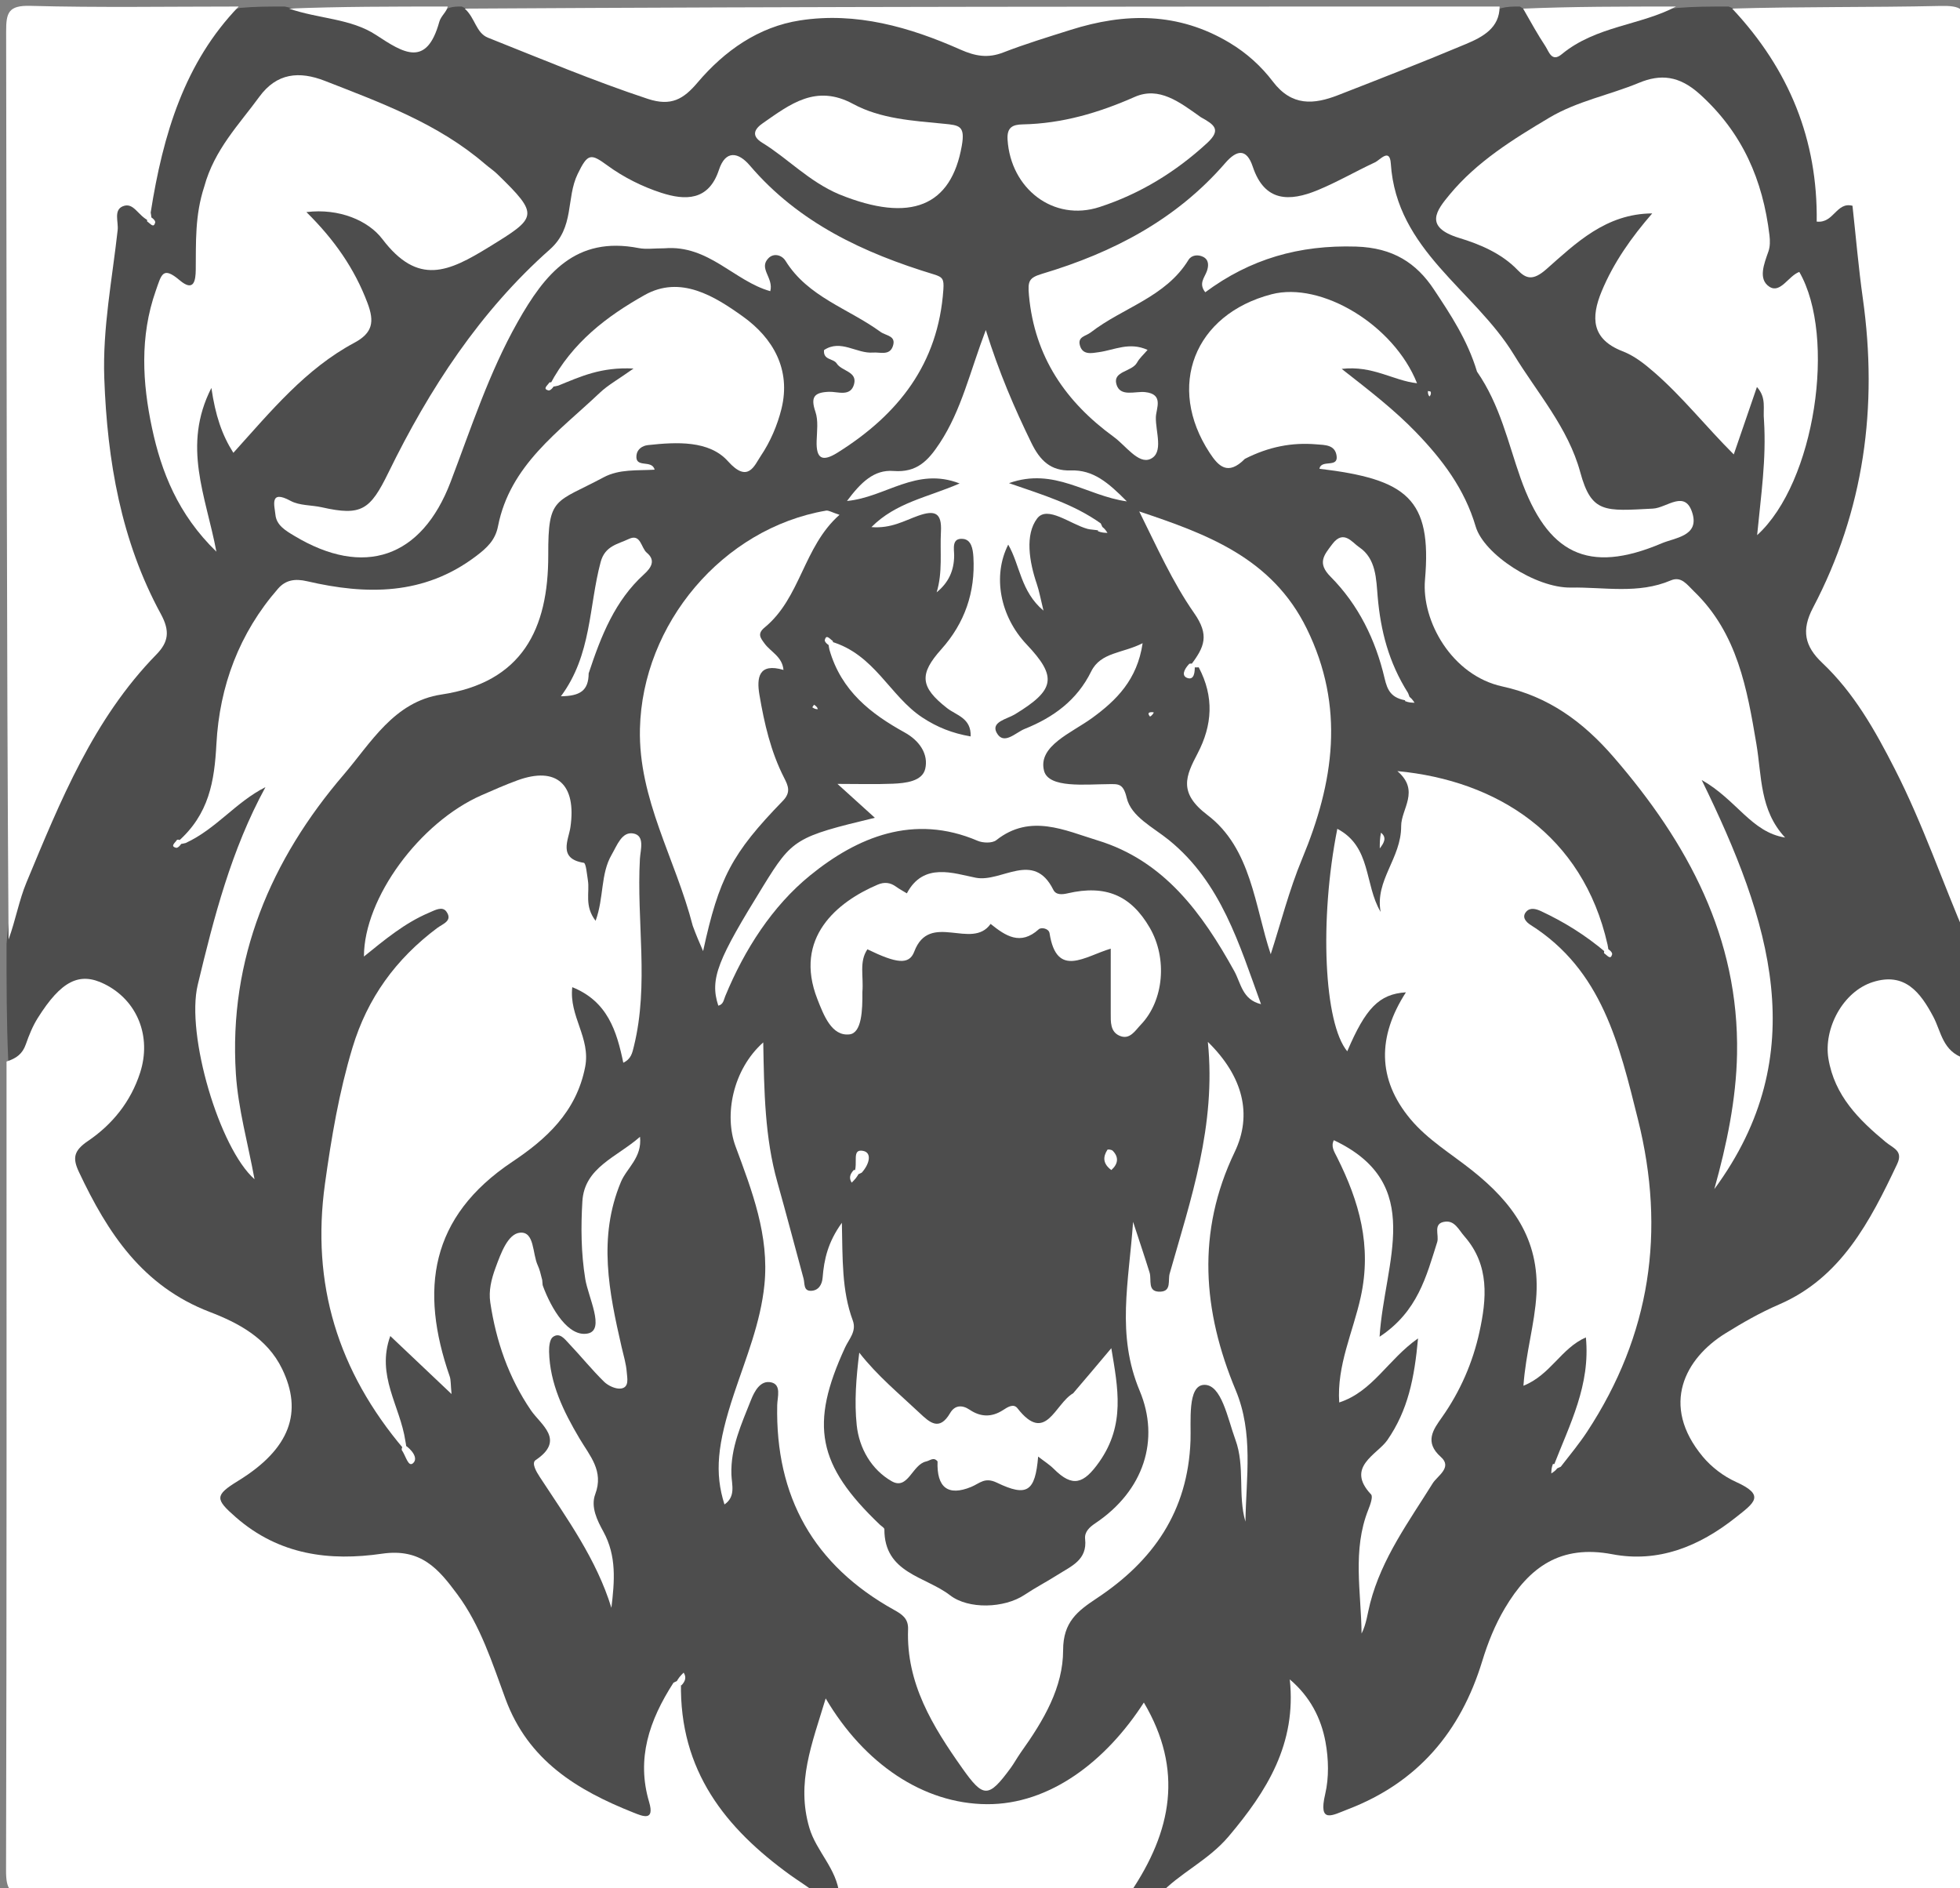 <svg version="1.1" id="Layer_1" xmlns="http://www.w3.org/2000/svg" xmlns:xlink="http://www.w3.org/1999/xlink" x="0px" y="0px"
	 width="100%" viewBox="0 0 300 289" enable-background="new 0 0 300 289" xml:space="preserve">
<rect x="0" y="0" width="300" height="289" fill="#808080" stroke="none"/>
<path fill="black" opacity="0.4" stroke="none" 
	d="
M128.242,289.758 
	C127.25,290 126.5,290 125.375,290 
	C114.015,287.349 107.616,279.816 103.52,269.827 
	C102.593,267.567 102.174,265.256 102.633,262.826 
	C101.764,266.97 101.357,271.096 101.95,275.358 
	C102.54,279.601 100.439,281.268 96.269,279.828 
	C86.82,276.567 79.088,271.259 75.109,261.53 
	C73.601,257.843 72.052,254.161 70.507,250.487 
	C67.4,243.094 62.218,239.574 54.114,240.483 
	C46.567,241.329 40.066,238.86 34.314,234.024 
	C29.696,230.142 29.705,228.162 34.619,224.574 
	C36.102,223.492 37.531,222.351 38.733,220.959 
	C42.502,216.593 42.26,211.618 37.999,207.693 
	C35.654,205.534 32.857,204.007 29.956,202.743 
	C19.653,198.253 13.772,189.865 9.565,179.932 
	C8.352,177.069 8.847,174.811 11.358,172.928 
	C14.05,170.91 16.308,168.485 17.773,165.408 
	C18.96,162.914 19.45,160.347 18.311,157.699 
	C16.474,153.43 12.293,152.71 9.156,156.106 
	C7.665,157.721 6.977,159.833 5.78,161.621 
	C4.723,163.199 3.461,164.742 1.259,162.258 
	C1,156.312 1,150.624 1,144.468 
	C1.993,131.506 6.634,120.315 13.155,109.778 
	C15.001,106.796 17.137,104.044 19.399,101.386 
	C21.821,98.539 22.227,95.49 20.658,92.122 
	C11.682,72.859 12.527,52.76 15.552,32.465 
	C15.888,30.207 17.061,28.94 19.775,28.124 
	C22.801,24.078 22.704,19.506 24.539,15.595 
	C27.251,9.811 29.129,3.352 36.713,1.213 
	C39.042,1 41.083,1 43.562,1 
	C49.432,2.335 55.091,2.146 60.532,3.547 
	C63.415,4.29 65.884,2.421 68.727,1.211 
	C69.444,1 69.889,1 70.667,1 
	C79.066,5.009 87.485,8.157 95.954,11.173 
	C98.912,12.226 102.106,12.526 104.479,10.253 
	C116.755,-1.508 131.216,1.434 145.538,4.105 
	C149.237,4.795 152.604,5.042 156.295,4.116 
	C165.3,1.855 174.468,1.195 183.712,2.556 
	C187.559,3.122 190.963,4.686 193.604,7.559 
	C197.783,12.105 202.385,12.626 208.037,10.26 
	C215.143,7.286 222.481,4.863 229.723,1.262 
	C230.75,1 231.5,1 232.625,1 
	C236.734,3.542 240.517,4.252 245.076,2.82 
	C248.653,1.697 252.64,1.894 256.719,1.215 
	C259.371,1 261.741,1 264.556,1 
	C274.852,4.603 276.585,13.822 279.457,22.159 
	C280.483,25.136 280.674,28.34 284.548,29.313 
	C286.224,29.735 286.178,31.553 286.417,33.018 
	C288.819,47.717 289.567,62.397 286.508,77.128 
	C285.378,82.571 283.007,87.514 280.975,92.592 
	C279.639,95.933 280.119,98.568 282.39,101.315 
	C292.515,113.564 299.242,127.323 300.781,143.698 
	C301,149.688 301,155.376 301,161.532 
	C299.36,164.172 297.794,163.986 296.285,161.854 
	C295.321,160.491 294.622,158.969 293.716,157.572 
	C292.187,155.214 290.338,153.163 287.208,154.255 
	C283.932,155.398 282.732,158.151 282.981,161.417 
	C283.292,165.488 285.741,168.479 288.556,171.163 
	C294.155,176.504 294.138,176.465 290.758,183.317 
	C286.352,192.25 280.35,199.555 270.776,203.311 
	C270.158,203.554 269.597,203.93 269.019,204.261 
	C258.006,210.572 257.67,217.855 268.06,225.092 
	C272.072,227.886 272.31,230.199 268.498,233.272 
	C263.111,237.616 257.367,240.794 249.934,240.602 
	C236.971,240.266 233.761,242.525 229.451,254.955 
	C225.518,266.296 218.78,274.608 207.453,279.262 
	C202.679,281.223 198.498,279.831 200.037,274.131 
	C201.003,270.551 200.296,266.816 198.95,262.882 
	C200.221,272.996 189.231,286.48 177.292,289.784 
	C175.933,290 174.867,290 173.4,290 
	C170.604,288.526 171.475,286.822 172.506,284.938 
	C174.929,280.507 176.939,275.942 175.78,270.674 
	C175.213,268.094 174.628,265.536 171.662,269.065 
	C171.009,269.842 170.114,270.318 169.299,270.889 
	C153.366,282.054 143.363,281.325 128.914,267.956 
	C128.447,267.524 128.083,266.901 127.203,266.972 
	C124.912,272.785 125.872,278.314 128.694,283.711 
	C129.707,285.648 131,287.673 128.242,289.758 
z"/>
<path fill="white" opacity="1" stroke="none" 
	d="
M177.469,290 
	C180.443,286.731 184.896,284.803 188.059,281.061 
	C193.901,274.147 198.469,266.895 197.415,257.034 
	C200.506,259.651 202.216,262.96 202.886,266.629 
	C203.356,269.205 203.43,272.052 202.837,274.58 
	C201.75,279.213 203.928,277.826 206.315,276.911 
	C217.001,272.818 223.574,265.038 226.867,254.252 
	C227.731,251.422 228.819,248.697 230.345,246.126 
	C234.08,239.832 238.862,236.372 246.785,237.878 
	C253.793,239.209 260.024,236.727 265.679,232.244 
	C268.548,229.97 270.251,228.861 265.712,226.809 
	C263.808,225.949 261.956,224.54 260.621,222.932 
	C254.045,215.015 257.977,207.869 264.064,204.091 
	C266.684,202.464 269.387,200.911 272.307,199.65 
	C281.788,195.558 286.234,186.931 290.377,178.166 
	C291.342,176.125 289.79,175.756 288.631,174.794 
	C284.524,171.386 280.795,167.705 279.858,162.017 
	C279.103,157.425 282.07,151.766 286.648,150.307 
	C291.522,148.754 293.921,151.834 295.934,155.653 
	C297.117,157.898 297.338,160.891 300.643,161.969 
	C301,203.428 300.956,244.856 301.086,286.283 
	C301.096,289.47 300.283,290.084 297.229,290.075 
	C257.466,289.962 217.701,290 177.469,290 
z"/>
<path fill="white" opacity="1" stroke="none" 
	d="
M1,162.469 
	C2.503,161.983 3.442,161.301 3.954,159.832 
	C4.438,158.442 5.004,157.041 5.784,155.802 
	C9.369,150.1 12.167,148.716 15.976,150.6 
	C21.079,153.124 23.216,158.694 21.449,164.173 
	C20.006,168.647 17.174,172.112 13.472,174.624 
	C11.248,176.133 11.087,177.267 12.094,179.4 
	C16.475,188.685 21.777,196.839 32.115,200.799 
	C36.413,202.446 40.882,204.771 43.177,209.504 
	C46.361,216.065 44.481,221.715 36.428,226.659 
	C32.828,228.869 32.933,229.447 36.085,232.206 
	C42.756,238.047 50.539,238.95 58.468,237.796 
	C64.465,236.923 67.133,240.154 69.981,243.989 
	C73.559,248.808 75.345,254.525 77.373,260.023 
	C80.86,269.478 88.355,274.001 96.978,277.427 
	C98.39,277.988 100.24,278.785 99.352,275.79 
	C97.396,269.191 99.344,263.339 103.081,257.543 
	C103.682,257.21 104.029,257.12 104.231,257.549 
	C103.976,271.047 111.072,279.828 120.954,286.974 
	C122.152,287.84 123.427,288.598 124.833,289.703 
	C84.903,290 44.806,289.954 4.71,290.087 
	C1.506,290.098 0.918,289.259 0.926,286.222 
	C1.036,245.128 1,204.032 1,162.469 
z"/>
<path fill="white" opacity="1" stroke="none" 
	d="
M301,143.531 
	C297.386,135.204 294.357,126.185 290.005,117.668 
	C286.975,111.737 283.77,106.044 278.911,101.451 
	C276.233,98.921 275.681,96.474 277.498,93.017 
	C285.329,78.121 287.462,62.243 285.125,45.658 
	C284.465,40.969 284.067,36.243 283.544,31.494 
	C281.072,30.844 280.687,34.221 278.067,33.915 
	C278.233,21.478 273.908,10.664 265.128,1.313 
	C275.641,1 286.284,1.148 296.92,0.911 
	C300.157,0.838 301.121,1.305 301.108,4.902 
	C300.944,50.955 301,97.009 301,143.531 
z"/>
<path fill="white" opacity="1" stroke="none" 
	d="
M22.864,33.83 
	C21.097,33.05 20.476,30.868 18.786,31.577 
	C17.367,32.172 18.149,33.957 18.01,35.214 
	C17.173,42.756 15.688,50.222 15.962,57.888 
	C16.415,70.528 18.523,82.771 24.624,93.981 
	C26.047,96.595 25.787,98.276 23.943,100.163 
	C14.267,110.062 9.227,122.621 4.045,135.073 
	C2.921,137.775 2.414,140.735 1.311,143.788 
	C1,97.614 1.025,51.228 0.94,4.842 
	C0.935,1.968 1.259,0.803 4.643,0.896 
	C15.109,1.181 25.588,1 36.531,1 
	C28.276,9.549 24.954,20.521 23.064,32.528 
	C23.183,33.269 23.282,33.609 22.864,33.83 
z"/>
<path fill="white" opacity="1" stroke="none" 
	d="
M229.531,1 
	C229.531,4.272 226.976,5.646 224.397,6.73 
	C217.923,9.45 211.378,12.001 204.835,14.552 
	C201.098,16.009 197.726,16.301 194.823,12.478 
	C193.064,10.162 190.847,8.133 188.198,6.546 
	C180.341,1.838 172.22,1.929 163.845,4.581 
	C160.396,5.672 156.926,6.725 153.557,8.031 
	C151.208,8.942 149.287,8.605 146.999,7.589 
	C139.214,4.134 131.04,1.798 122.465,3.121 
	C116.1,4.103 110.905,7.761 106.758,12.648 
	C104.623,15.165 102.739,16.316 99.144,15.129 
	C90.838,12.386 82.804,8.993 74.696,5.77 
	C72.848,5.036 72.74,2.744 71.132,1.319 
	C123.688,1 176.375,1 229.531,1 
z"/>
<path fill="white" opacity="1" stroke="none" 
	d="
M128.469,290 
	C128.105,286.019 124.94,283.363 123.879,279.744 
	C121.852,272.836 124.27,266.935 126.381,259.946 
	C132.26,269.93 141.303,276.065 151.039,276.132 
	C160.699,276.2 169.314,269.527 175.081,260.574 
	C181.18,270.894 179.358,280.258 173.029,289.641 
	C158.312,290 143.625,290 128.469,290 
z"/>
<path fill="white" opacity="1" stroke="none" 
	d="
M68.531,1 
	C68.398,1.772 67.483,2.459 67.242,3.331 
	C65.291,10.407 61.734,8.094 57.573,5.361 
	C53.679,2.804 48.822,2.905 44.224,1.314 
	C52.021,1 60.042,1 68.531,1 
z"/>
<path fill="white" opacity="1" stroke="none" 
	d="
M256.531,1 
	C251.19,3.869 244.262,3.967 239.032,8.306 
	C237.495,9.581 237.073,7.874 236.524,7.045 
	C235.365,5.293 234.344,3.449 233.133,1.321 
	C240.688,1 248.375,1 256.531,1 
z"/>
<path fill="white" opacity="1" stroke="none" 
	d="
M237.764,224.438 
	C240.314,217.877 243.444,212.002 242.737,204.689 
	C238.923,206.363 237.35,210.422 233.179,212.089 
	C233.54,207.02 234.909,202.658 235.167,198.113 
	C235.651,189.592 231.425,183.999 225.362,179.164 
	C222.139,176.594 218.527,174.453 215.867,171.261 
	C210.784,165.159 210.842,158.623 215.193,151.875 
	C211.072,152.14 209.018,154.326 206.212,160.901 
	C202.659,156.638 201.912,140.804 204.692,126.851 
	C209.936,129.606 208.81,135.358 211.322,139.569 
	C210.424,134.714 214.485,131.374 214.463,126.446 
	C214.452,123.798 217.411,121.045 213.883,118.017 
	C229.165,119.46 242.257,127.789 246.047,144.548 
	C246.183,145.269 246.283,145.609 245.865,145.83 
	C242.579,143.046 239.35,141.084 235.89,139.461 
	C235.08,139.081 234.191,138.861 233.596,139.547 
	C232.868,140.388 233.614,141.147 234.275,141.564 
	C245.236,148.488 247.854,159.905 250.715,171.358 
	C254.989,188.463 252.624,204.343 242.947,219.094 
	C241.777,220.877 240.415,222.535 238.894,224.485 
	C238.302,224.794 237.959,224.868 237.764,224.438 
z"/>
<path fill="white" opacity="1" stroke="none" 
	d="
M61.852,221.833 
	C51.681,209.84 47.617,196.484 49.742,181.166 
	C50.721,174.115 51.887,167.191 53.947,160.354 
	C56.25,152.71 60.62,146.755 66.898,142.047 
	C67.788,141.38 69.316,140.948 68.342,139.542 
	C67.712,138.633 66.578,139.304 65.63,139.707 
	C61.941,141.276 58.898,143.815 55.704,146.398 
	C55.71,137.448 64.252,125.852 73.718,121.705 
	C75.531,120.911 77.345,120.107 79.203,119.43 
	C85.218,117.239 88.263,120.068 87.308,126.614 
	C87.029,128.521 85.356,131.424 89.355,132.053 
	C89.698,132.107 89.83,133.785 89.982,134.721 
	C90.284,136.589 89.401,138.639 91.163,140.93 
	C92.461,137.363 91.899,133.775 93.618,130.816 
	C94.458,129.369 95.176,127.267 96.912,127.559 
	C98.758,127.869 98.021,130.099 97.946,131.438 
	C97.411,140.995 99.366,150.631 97.026,160.134 
	C96.775,161.153 96.613,162.069 95.402,162.651 
	C94.402,157.836 93.009,153.256 87.592,151.088 
	C87.082,155.577 90.432,158.822 89.565,163.295 
	C88.214,170.261 83.486,174.424 78.421,177.807 
	C65.758,186.266 64.241,197.429 68.83,210.652 
	C69.027,211.222 68.969,211.88 69.114,213.359 
	C65.719,210.144 62.886,207.461 59.738,204.479 
	C57.546,210.547 61.237,215.135 62.046,220.541 
	C62.181,221.276 62.278,221.624 61.852,221.833 
z"/>
<path fill="white" opacity="1" stroke="none" 
	d="
M190.545,70.227 
	C187.929,72.878 186.483,71.333 185.168,69.333 
	C178.477,59.158 182.775,48.127 194.624,45.039 
	C202.235,43.055 213.341,49.712 216.892,58.655 
	C213.239,58.256 210.13,55.905 205.361,56.458 
	C209.747,59.886 213.456,62.765 216.72,66.143 
	C220.79,70.354 224.182,74.856 225.868,80.58 
	C227.123,84.841 235.072,90.023 240.443,89.928 
	C245.537,89.838 250.735,90.962 255.723,88.837 
	C257.355,88.141 258.197,89.459 259.327,90.551 
	C265.942,96.942 267.418,105.479 268.831,113.835 
	C269.675,118.828 269.32,123.984 273.231,128.188 
	C268.043,127.361 265.85,122.432 260.462,119.376 
	C270.971,140.864 277.61,161.31 262.396,181.997 
	C264.286,175.23 265.749,168.268 265.874,161.288 
	C266.191,143.52 258.346,129.004 246.984,115.872 
	C242.265,110.418 236.971,106.591 229.941,105.059 
	C222.224,103.376 217.559,95.056 218.111,88.736 
	C219.195,76.321 215.343,73.344 201.948,71.743 
	C202.241,70.25 204.853,71.679 204.583,69.771 
	C204.341,68.058 202.82,68.117 201.469,68.005 
	C197.74,67.696 194.216,68.364 190.545,70.227 
z"/>
<path fill="white" opacity="1" stroke="none" 
	d="
M84.17,58.865 
	C87.605,52.358 92.964,48.368 98.651,45.165 
	C104.15,42.068 109.371,45.329 113.73,48.456 
	C118.306,51.739 121.097,56.536 119.615,62.557 
	C118.993,65.081 117.904,67.62 116.455,69.766 
	C115.465,71.232 114.512,74.046 111.423,70.594 
	C108.541,67.373 103.547,67.647 99.172,68.124 
	C98.289,68.221 97.542,68.765 97.426,69.636 
	C97.141,71.774 99.787,70.245 100.197,71.886 
	C97.53,72.044 94.796,71.767 92.39,73.054 
	C84.968,77.024 83.888,75.927 83.916,84.901 
	C83.951,96.286 79.934,104.442 67.553,106.3 
	C60.307,107.388 56.747,113.736 52.639,118.524 
	C41.454,131.56 34.985,146.752 36.102,164.327 
	C36.441,169.671 37.944,174.941 38.958,180.482 
	C33.587,175.758 28.433,158.369 30.266,150.73 
	C32.747,140.39 35.39,130.076 40.631,120.473 
	C36.093,122.755 33.132,126.842 28.416,129.025 
	C27.731,129.183 27.391,129.283 27.17,128.864 
	C32.025,124.631 32.821,119.539 33.125,113.856 
	C33.6,105.005 36.622,96.889 42.562,90.091 
	C43.712,88.774 45.132,88.524 47.005,88.959 
	C56.082,91.067 64.89,91.151 72.852,85.126 
	C74.529,83.857 75.806,82.687 76.225,80.545 
	C78.058,71.191 85.527,66.07 91.824,60.099 
	C93.048,58.938 94.58,58.102 96.969,56.406 
	C91.985,56.153 88.909,57.615 85.438,59.023 
	C84.731,59.183 84.391,59.283 84.17,58.865 
z"/>
<path fill="white" opacity="1" stroke="none" 
	d="
M156.259,268.196 
	C155.588,269.169 155.198,269.903 154.713,270.566 
	C151.284,275.249 150.518,275.2 147.286,270.627 
	C142.752,264.211 138.689,257.635 138.991,249.367 
	C139.052,247.705 138.045,247.062 136.848,246.396 
	C124.55,239.565 118.666,229.085 118.961,215.045 
	C118.986,213.837 119.642,211.924 118.028,211.569 
	C116.422,211.216 115.506,212.856 114.946,214.273 
	C113.495,217.948 111.811,221.544 111.95,225.676 
	C112.002,227.211 112.653,229.053 110.887,230.26 
	C109.365,225.443 109.759,221.09 112.363,213.278 
	C114.187,207.809 116.415,202.457 117.003,196.634 
	C117.764,189.101 115.102,182.258 112.584,175.456 
	C110.817,170.683 112.137,163.719 116.823,159.541 
	C116.959,167.085 117.069,174.122 118.983,180.922 
	C120.365,185.835 121.66,190.772 122.997,195.698 
	C123.198,196.436 122.954,197.589 124.132,197.56 
	C125.269,197.531 125.825,196.632 125.911,195.548 
	C126.131,192.761 126.715,190.117 128.858,187.148 
	C128.98,192.709 128.833,197.526 130.526,202.095 
	C131.144,203.764 129.954,204.921 129.355,206.218 
	C123.895,218.049 125.097,224.231 134.684,233.363 
	C134.925,233.593 135.366,233.831 135.365,234.065 
	C135.342,240.8 141.644,241.24 145.42,244.161 
	C148.223,246.328 153.713,246.171 156.838,244.08 
	C158.482,242.98 160.251,242.067 161.921,241.003 
	C163.96,239.704 166.452,238.754 166.089,235.549 
	C165.966,234.46 166.769,233.726 167.626,233.153 
	C175.125,228.139 177.563,220.319 174.447,212.879 
	C170.837,204.261 172.781,196.294 173.432,187.005 
	C174.466,190.17 175.242,192.46 175.958,194.769 
	C176.309,195.899 175.533,197.816 177.666,197.687 
	C179.334,197.586 178.74,195.951 179.032,194.921 
	C182.255,183.549 186.169,172.311 184.875,159.459 
	C190.255,164.72 191.736,170.579 188.982,176.317 
	C183.106,188.559 184.091,200.685 189.132,212.756 
	C191.889,219.357 190.73,226.128 190.628,232.892 
	C189.435,228.804 190.597,224.444 189.092,220.346 
	C187.901,217.104 186.971,211.869 184.307,211.953 
	C181.706,212.035 182.327,217.59 182.221,220.494 
	C181.828,231.341 176.493,238.903 167.885,244.611 
	C164.93,246.571 162.724,248.243 162.723,252.558 
	C162.721,258.238 159.777,263.278 156.259,268.196 
z"/>
<path fill="white" opacity="1" stroke="none" 
	d="
M31.262,28.568 
	C32.808,22.887 36.591,19.066 39.688,14.818 
	C42.355,11.16 45.795,10.841 49.746,12.385 
	C58.351,15.747 67.047,18.92 74.203,25.073 
	C74.831,25.612 75.531,26.074 76.123,26.648 
	C82.64,32.977 82.228,33.268 74.847,37.807 
	C68.668,41.606 64.005,43.802 58.525,36.59 
	C56.382,33.769 51.928,31.844 46.899,32.46 
	C51.173,36.674 54.275,41.124 56.253,46.384 
	C57.327,49.241 57.064,50.949 54.221,52.47 
	C46.776,56.452 41.496,62.902 35.719,69.305 
	C33.966,66.548 32.973,63.59 32.354,59.372 
	C27.826,68.27 31.509,75.872 33.121,84.433 
	C27.224,78.714 24.689,72.173 23.27,65.525 
	C21.805,58.659 21.365,51.525 23.841,44.505 
	C24.722,42.007 24.893,40.688 27.499,42.893 
	C29.69,44.747 29.944,42.927 29.962,41.28 
	C30.007,37.136 29.812,32.976 31.262,28.568 
z"/>
<path fill="white" opacity="1" stroke="none" 
	d="
M270,64.356 
	C269.808,62.498 270.432,60.945 268.919,59.227 
	C267.718,62.724 266.616,65.93 265.372,69.552 
	C261.053,65.234 257.521,60.737 253.199,56.983 
	C251.661,55.646 250.149,54.457 248.351,53.759 
	C243.579,51.909 243.497,48.578 245.154,44.584 
	C246.979,40.185 249.703,36.337 252.89,32.663 
	C245.805,32.706 241.224,37.198 236.683,41.204 
	C234.65,42.998 233.58,42.675 232.306,41.344 
	C229.813,38.74 226.416,37.355 223.367,36.427 
	C217.848,34.745 219.91,32.162 221.898,29.764 
	C226.059,24.746 231.555,21.339 237.115,18.027 
	C241.418,15.464 246.313,14.562 250.855,12.679 
	C254.164,11.308 257.01,11.556 260.179,14.418 
	C266.731,20.339 269.827,27.576 270.839,36.022 
	C270.935,36.826 270.942,37.725 270.681,38.472 
	C270.021,40.357 269.056,42.718 270.813,43.877 
	C272.508,44.995 273.741,42.215 275.403,41.619 
	C281.127,51.538 277.828,73.851 268.95,81.903 
	C269.532,75.812 270.372,70.322 270,64.356 
z"/>
<path fill="white" opacity="1" stroke="none" 
	d="
M127.135,98.17 
	C133.876,100.106 136.177,106.534 141.19,109.823 
	C143.448,111.305 145.745,112.223 148.57,112.712 
	C148.674,109.891 146.402,109.502 144.973,108.388 
	C140.8,105.134 140.678,103.169 144.079,99.369 
	C147.654,95.374 149.305,90.644 148.989,85.247 
	C148.916,83.998 148.664,82.605 147.407,82.479 
	C145.604,82.297 146.052,84.035 146.044,85.043 
	C146.026,87.331 145.201,89.161 143.365,90.656 
	C144.309,87.573 143.856,84.455 144.021,81.369 
	C144.177,78.464 143.096,78.029 140.527,78.939 
	C138.436,79.68 136.4,80.919 133.379,80.674 
	C137.168,76.885 141.906,76.154 146.882,73.994 
	C140.221,71.404 135.588,76.111 129.64,76.675 
	C131.772,73.832 133.768,71.85 136.766,72.083 
	C140.343,72.36 142.07,70.507 143.851,67.798 
	C147.17,62.751 148.447,56.929 150.888,50.51 
	C152.912,57.001 155.261,62.449 157.87,67.796 
	C159.172,70.464 160.819,72.104 163.887,72 
	C167.32,71.882 169.62,73.849 172.48,76.738 
	C166.245,75.87 161.404,71.474 154.437,73.946 
	C159.827,75.808 164.338,77.171 168.477,80.101 
	C168.794,80.698 168.869,81.041 168.438,81.235 
	C167.435,81.042 166.917,81.073 166.443,80.942 
	C163.807,80.211 160.294,77.32 158.752,79.345 
	C156.86,81.831 157.535,85.979 158.697,89.386 
	C159.06,90.45 159.252,91.573 159.717,93.458 
	C156.204,90.503 156.137,86.494 154.32,83.355 
	C151.884,88.159 153.075,94.34 157.13,98.624 
	C161.861,103.622 161.499,105.591 155.316,109.344 
	C154.157,110.047 151.637,110.478 152.551,112.151 
	C153.63,114.127 155.45,112.116 156.833,111.562 
	C161.214,109.808 164.841,107.193 167.019,102.764 
	C168.48,99.796 171.832,100.011 174.891,98.443 
	C174.077,104.034 170.862,107.202 167.133,109.91 
	C164.009,112.178 158.839,114.175 159.799,117.956 
	C160.491,120.682 166.138,120.029 169.743,120.012 
	C171.152,120.006 171.924,119.865 172.453,122.108 
	C173.136,125.004 176.49,126.6 178.938,128.59 
	C186.92,135.079 189.69,144.56 193.012,153.688 
	C190.141,152.998 189.947,150.486 188.915,148.622 
	C184.007,139.755 178.174,131.72 167.979,128.618 
	C163.01,127.106 157.7,124.472 152.496,128.586 
	C151.882,129.073 150.453,129.034 149.638,128.685 
	C139.842,124.492 131.192,128.131 123.989,133.99 
	C118.215,138.687 113.956,145.32 111.014,152.447 
	C110.762,153.059 110.724,153.728 109.945,153.92 
	C108.582,149.773 109.904,146.822 116.822,135.605 
	C121.277,128.381 121.817,128.073 133.908,125.163 
	C132.075,123.503 130.426,122.01 128.181,119.976 
	C131.297,119.976 133.976,120.059 136.646,119.949 
	C138.605,119.868 141.175,119.588 141.619,117.659 
	C142.126,115.462 140.794,113.39 138.47,112.105 
	C133.342,109.268 128.782,105.795 126.953,99.434 
	C126.817,98.731 126.717,98.391 127.135,98.17 
z"/>
<path fill="white" opacity="1" stroke="none" 
	d="
M101.717,38.001 
	C100.09,38 98.888,38.189 97.766,37.97 
	C88.094,36.083 83.395,41.912 79.229,49.291 
	C74.829,57.082 72.115,65.508 68.964,73.778 
	C64.544,85.377 55.711,88.441 45.016,81.993 
	C43.706,81.204 42.318,80.395 42.159,78.785 
	C42.022,77.397 41.199,74.877 44.478,76.658 
	C45.849,77.402 47.673,77.284 49.272,77.644 
	C55.331,79.009 56.656,78.056 59.453,72.331 
	C65.703,59.539 73.451,47.663 84.157,38.181 
	C87.981,34.793 86.61,30.36 88.42,26.626 
	C89.963,23.443 90.421,23.459 92.972,25.325 
	C95.435,27.127 98.308,28.569 101.215,29.509 
	C104.853,30.685 108.467,30.786 110.043,25.994 
	C111.064,22.887 113.044,23.306 114.764,25.323 
	C122.262,34.117 132.207,38.73 142.945,41.996 
	C144.304,42.409 144.501,42.724 144.393,44.313 
	C143.618,55.705 137.481,63.46 128.199,69.275 
	C125.87,70.734 124.908,70.235 124.995,67.487 
	C125.042,65.994 125.27,64.379 124.81,63.025 
	C124.052,60.791 124.582,60.055 126.882,59.965 
	C128.212,59.913 130.194,60.797 130.727,58.787 
	C131.24,56.849 128.822,56.818 128.066,55.627 
	C127.564,54.836 125.967,55.148 126.128,53.577 
	C128.694,51.869 131.117,54.158 133.622,53.959 
	C134.691,53.874 136.148,54.467 136.656,53.002 
	C137.226,51.359 135.628,51.42 134.745,50.777 
	C129.87,47.224 123.66,45.454 120.238,39.93 
	C119.676,39.022 118.443,38.692 117.631,39.505 
	C116.051,41.089 118.444,42.508 117.9,44.564 
	C112.394,43.032 108.468,37.446 101.717,38.001 
z"/>
<path fill="white" opacity="1" stroke="none" 
	d="
M226.073,56.879 
	C224.612,52.019 222.004,48.114 219.474,44.297 
	C216.803,40.269 213.233,37.918 207.573,37.74 
	C198.849,37.467 191.35,39.634 184.48,44.729 
	C183.418,43.397 184.376,42.491 184.728,41.493 
	C185.018,40.67 185.042,39.756 184.161,39.314 
	C183.387,38.926 182.379,39.01 181.904,39.787 
	C178.411,45.496 171.861,47.072 166.959,50.87 
	C166.204,51.455 164.945,51.509 165.28,52.822 
	C165.687,54.417 167.163,54.039 168.185,53.9 
	C170.565,53.575 172.863,52.28 175.648,53.554 
	C175.045,54.264 174.416,54.805 174.044,55.486 
	C173.254,56.929 170.323,56.771 170.873,58.787 
	C171.428,60.819 173.735,59.846 175.284,60.013 
	C178.177,60.325 176.959,62.513 176.918,63.84 
	C176.851,66.061 178.174,69.313 176.062,70.254 
	C174.238,71.066 172.291,68.188 170.487,66.876 
	C163.125,61.524 158.357,54.628 157.495,45.216 
	C157.291,42.996 157.494,42.505 159.561,41.888 
	C170.329,38.671 180.051,33.613 187.544,24.948 
	C189.287,22.933 190.801,22.662 191.749,25.509 
	C193.56,30.943 197.387,30.869 201.66,29.113 
	C204.671,27.876 207.507,26.217 210.466,24.843 
	C211.226,24.49 212.722,22.591 212.879,25.036 
	C213.738,38.326 225.668,44.376 231.7,54.255 
	C235.295,60.142 240.027,65.474 241.871,72.258 
	C243.595,78.604 245.627,78.223 253.009,77.842 
	C255.148,77.731 258.005,74.796 259.079,78.673 
	C260.018,82.061 256.354,82.301 254.348,83.152 
	C242.993,87.97 236.828,84.708 232.734,73.162 
	C230.832,67.797 229.627,62.012 226.073,56.879 
z"/>
<path fill="white" opacity="1" stroke="none" 
	d="
M182.221,101.837 
	C184.404,98.991 185.128,97.198 182.769,93.822 
	C179.476,89.11 177.059,83.682 174.372,78.275 
	C184.777,81.755 194.71,85.4 200.019,96.227 
	C205.896,108.21 204.182,119.721 199.315,131.418 
	C197.31,136.236 196.02,141.353 194.499,146.046 
	C192.048,138.738 191.551,129.849 184.802,124.731 
	C180.298,121.314 181.511,118.748 183.312,115.301 
	C185.561,110.997 185.866,106.658 183.478,102.136 
	C182.778,102.15 182.48,102.223 182.221,101.837 
z"/>
<path fill="white" opacity="1" stroke="none" 
	d="
M106.032,141.692 
	C103.372,131.386 97.7,122.327 97.95,111.539 
	C98.323,95.492 110.592,80.881 126.427,78.153 
	C126.835,78.083 127.313,78.413 128.494,78.793 
	C122.944,83.703 122.578,91.482 117.033,96.04 
	C115.847,97.015 116.419,97.658 117.022,98.487 
	C117.969,99.788 119.741,100.489 119.92,102.532 
	C116.153,101.427 115.782,103.657 116.242,106.359 
	C116.985,110.727 117.974,115.045 120.013,119.037 
	C120.631,120.245 121.1,121.254 119.834,122.558 
	C111.994,130.635 110.052,134.368 107.618,145.569 
	C107.033,144.223 106.561,143.138 106.032,141.692 
z"/>
<path fill="white" opacity="1" stroke="none" 
	d="
M204.983,214.648 
	C204.598,208.965 207.095,203.877 208.272,198.52 
	C210.002,190.649 208.036,183.881 204.659,177.137 
	C204.206,176.233 203.679,175.457 204.16,174.508 
	C218.314,181.202 211.891,193.083 211.16,204.59 
	C217.01,200.733 218.319,195.316 219.976,190.114 
	C220.323,189.024 219.226,187.195 221.222,186.975 
	C222.683,186.814 223.27,188.221 224.161,189.239 
	C228.048,193.686 227.536,198.86 226.446,203.858 
	C225.433,208.509 223.515,212.941 220.7,216.927 
	C219.403,218.763 217.947,220.697 220.546,222.995 
	C222.352,224.592 219.989,225.901 219.297,227.013 
	C215.64,232.887 211.515,238.459 209.721,245.347 
	C209.322,246.88 209.161,248.516 208.403,250.018 
	C208.344,243.653 206.963,237.26 209.437,231.05 
	C209.733,230.307 210.183,229.067 209.857,228.722 
	C205.894,224.523 210.818,222.628 212.354,220.403 
	C215.515,215.825 216.491,210.924 217.047,204.84 
	C212.392,208.124 210.124,212.969 204.983,214.648 
z"/>
<path fill="white" opacity="1" stroke="none" 
	d="
M131.997,151.844 
	C132.026,154.586 131.901,158.081 130.044,158.309 
	C127.308,158.645 126.082,155.396 125.11,152.917 
	C121.431,143.536 128.142,138.028 134.347,135.393 
	C135.355,134.965 136.254,135.058 137.14,135.699 
	C137.667,136.08 138.248,136.387 138.805,136.727 
	C141.351,131.898 146.001,133.684 149.352,134.338 
	C153.287,135.107 158.202,130.109 161.217,136.174 
	C161.631,137.007 162.576,136.919 163.432,136.721 
	C169.219,135.385 173.096,137.02 175.982,141.99 
	C178.708,146.685 178.151,153.146 174.618,156.828 
	C173.751,157.731 172.925,159.21 171.355,158.521 
	C169.92,157.892 170.01,156.38 170.011,155.036 
	C170.013,151.901 170.012,148.766 170.012,145.194 
	C166.061,146.35 161.738,149.811 160.648,142.839 
	C160.528,142.072 159.358,141.898 159,142.222 
	C156.176,144.781 153.903,143.233 151.623,141.404 
	C148.747,145.49 142.286,139.427 139.939,145.64 
	C139.152,147.723 137.228,147.458 132.766,145.291 
	C131.47,147.209 132.205,149.395 131.997,151.844 
z"/>
<path fill="white" opacity="1" stroke="none" 
	d="
M82.993,195.912 
	C83.045,196.463 83.036,196.639 83.091,196.791 
	C84.392,200.329 87.025,204.732 90.003,204.085 
	C92.628,203.516 90.032,198.537 89.58,195.737 
	C88.932,191.729 88.906,187.789 89.139,183.871 
	C89.449,178.663 94.374,177.141 97.962,173.988 
	C98.303,177.185 95.934,178.75 95.036,180.904 
	C91.495,189.393 93.215,197.762 95.146,206.173 
	C95.439,207.449 95.837,208.722 95.932,210.015 
	C95.996,210.9 96.348,212.31 95.081,212.511 
	C94.265,212.64 93.092,212.096 92.455,211.471 
	C90.571,209.622 88.907,207.551 87.085,205.635 
	C86.445,204.962 85.673,203.863 84.628,204.625 
	C84.138,204.982 84.025,206.104 84.043,206.873 
	C84.159,211.791 86.274,216.06 88.699,220.16 
	C90.273,222.82 92.453,225.115 91.112,228.68 
	C90.372,230.645 91.441,232.757 92.335,234.381 
	C94.412,238.156 94.064,242.025 93.582,246.08 
	C91.295,238.636 86.801,232.444 82.632,226.072 
	C82.091,225.246 81.307,223.923 81.99,223.465 
	C86.585,220.386 82.771,218.061 81.262,215.845 
	C77.838,210.814 75.935,205.282 75.044,199.353 
	C74.772,197.543 75.202,195.788 75.852,194.022 
	C76.669,191.805 77.738,188.816 79.612,188.662 
	C81.835,188.478 81.474,191.866 82.309,193.665 
	C82.584,194.259 82.747,194.905 82.993,195.912 
z"/>
<path fill="white" opacity="1" stroke="none" 
	d="
M164.256,213.244 
	C166.266,210.901 168.023,208.811 170.098,206.341 
	C171.117,212.446 172.258,218.049 168.265,223.731 
	C165.866,227.145 164.169,227.684 161.303,224.822 
	C160.635,224.154 159.813,223.64 158.9,222.93 
	C158.449,228.283 157.219,229.156 152.584,226.924 
	C150.72,226.026 149.981,227.021 148.663,227.567 
	C145.089,229.046 143.357,227.652 143.503,223.67 
	C142.908,222.937 142.364,223.546 141.754,223.679 
	C139.611,224.144 138.987,228.143 136.473,226.698 
	C133.402,224.933 131.505,221.689 131.129,218.114 
	C130.753,214.535 131.046,210.886 131.521,207.024 
	C134.281,210.564 137.61,213.296 140.735,216.24 
	C142.314,217.727 143.78,219.086 145.429,216.268 
	C146.123,215.081 147.232,214.962 148.42,215.763 
	C150.076,216.882 151.759,216.942 153.486,215.84 
	C154.161,215.409 155.106,214.732 155.734,215.537 
	C160.08,221.108 161.428,214.869 164.256,213.244 
z"/>
<path fill="white" opacity="1" stroke="none" 
	d="
M183.787,17.928 
	C185.862,19.081 187.003,19.834 184.738,21.916 
	C179.905,26.358 174.434,29.691 168.292,31.688 
	C161.255,33.977 154.693,28.89 154.219,21.373 
	C154.1,19.486 154.993,19.069 156.527,19.038 
	C162.556,18.916 168.154,17.275 173.671,14.837 
	C177.413,13.183 180.548,15.624 183.787,17.928 
z"/>
<path fill="white" opacity="1" stroke="none" 
	d="
M128.44,29.74 
	C123.776,27.755 120.596,24.255 116.678,21.853 
	C114.849,20.732 115.566,19.682 116.766,18.848 
	C120.93,15.953 124.892,12.828 130.578,15.909 
	C134.796,18.195 139.729,18.479 144.462,18.941 
	C146.833,19.172 147.754,19.233 147.214,22.309 
	C145.6,31.51 139.469,34.214 128.44,29.74 
z"/>
<path fill="white" opacity="1" stroke="none" 
	d="
M90.102,103.056 
	C90.084,105.733 88.77,106.524 85.854,106.566 
	C90.585,100.202 90.112,92.806 91.939,86.008 
	C92.607,83.523 94.591,83.284 96.24,82.493 
	C98.088,81.608 98.105,83.852 99.001,84.597 
	C100.436,85.788 99.633,86.935 98.567,87.903 
	C94.153,91.913 92.031,97.223 90.102,103.056 
z"/>
<path fill="white" opacity="1" stroke="none" 
	d="
M215.438,107.236 
	C212.92,106.9 212.358,105.65 211.922,103.79 
	C210.545,97.916 207.921,92.557 203.652,88.257 
	C201.568,86.159 202.66,84.951 203.929,83.27 
	C205.652,80.988 206.97,83.037 208.033,83.746 
	C210.656,85.498 210.638,88.677 210.869,91.327 
	C211.32,96.518 212.538,101.348 215.516,106.06 
	C215.794,106.698 215.868,107.041 215.438,107.236 
z"/>
<path fill="white" opacity="1" stroke="none" 
	d="
M170.102,179.078 
	C168.77,178.088 168.816,177.043 169.502,175.975 
	C169.563,175.88 170.143,175.95 170.308,176.117 
	C171.263,177.083 171.169,178.122 170.102,179.078 
z"/>
<path fill="white" opacity="1" stroke="none" 
	d="
M130.768,179.451 
	C131.36,177.965 130.327,175.822 132.079,176.138 
	C133.509,176.395 133.096,178.15 131.9,179.476 
	C131.318,179.79 130.971,179.879 130.768,179.451 
z"/>
<path fill="white" opacity="1" stroke="none" 
	d="
M211.372,127.444 
	C212.309,128.176 211.845,129.009 211.19,129.847 
	C211.19,129.096 211.19,128.345 211.372,127.444 
z"/>
<path fill="white" opacity="1" stroke="none" 
	d="
M61.895,221.121 
	C62.966,221.79 64.083,223.161 63.23,223.936 
	C62.489,224.61 62.136,222.864 61.491,221.922 
	C61.455,221.568 61.581,221.44 61.895,221.121 
z"/>
<path fill="white" opacity="1" stroke="none" 
	d="
M182.872,101.903 
	C182.899,102.867 182.787,104.093 181.788,103.783 
	C180.796,103.474 181.193,102.474 182.04,101.59 
	C182.396,101.495 182.532,101.612 182.872,101.903 
z"/>
<path fill="white" opacity="1" stroke="none" 
	d="
M103.522,257.491 
	C103.769,256.865 104.204,256.43 104.639,255.995 
	C105.034,256.619 104.99,257.22 104.314,257.933 
	C103.961,257.939 103.836,257.811 103.522,257.491 
z"/>
<path fill="white" opacity="1" stroke="none" 
	d="
M131.477,179.509 
	C131.23,180.135 130.795,180.57 130.361,181.005 
	C129.966,180.38 130.01,179.78 130.686,179.067 
	C131.038,179.061 131.164,179.189 131.477,179.509 
z"/>
<path fill="white" opacity="1" stroke="none" 
	d="
M168.522,80.537 
	C168.984,80.755 169.249,81.156 169.513,81.557 
	C169.069,81.545 168.625,81.534 168.057,81.304 
	C168.063,80.964 168.194,80.842 168.522,80.537 
z"/>
<path fill="white" opacity="1" stroke="none" 
	d="
M84.875,58.899 
	C84.684,59.323 84.222,59.835 83.926,59.752 
	C83.041,59.505 83.744,59.057 84.112,58.518 
	C84.419,58.469 84.549,58.592 84.875,58.899 
z"/>
<path fill="white" opacity="1" stroke="none" 
	d="
M127.101,98.875 
	C126.677,98.684 126.165,98.222 126.248,97.926 
	C126.495,97.041 126.943,97.744 127.482,98.112 
	C127.531,98.419 127.408,98.549 127.101,98.875 
z"/>
<path fill="white" opacity="1" stroke="none" 
	d="
M238.462,224.522 
	C238.245,224.984 237.844,225.249 237.443,225.513 
	C237.455,225.069 237.466,224.625 237.696,224.056 
	C238.035,224.063 238.157,224.194 238.462,224.522 
z"/>
<path fill="white" opacity="1" stroke="none" 
	d="
M215.522,106.538 
	C215.984,106.755 216.249,107.156 216.513,107.557 
	C216.069,107.545 215.625,107.534 215.056,107.304 
	C215.063,106.965 215.194,106.843 215.522,106.538 
z"/>
<path fill="white" opacity="1" stroke="none" 
	d="
M125.183,108.541 
	C124.795,108.56 124.563,108.405 124.331,108.25 
	C124.42,108.118 124.51,107.987 124.599,107.856 
	C124.846,108.026 125.092,108.196 125.183,108.541 
z"/>
<path fill="white" opacity="1" stroke="none" 
	d="
M176.6,109.028 
	C176.466,109.398 176.045,109.7 176.017,109.668 
	C175.458,109.008 176.058,108.947 176.6,109.028 
z"/>
<path fill="white" opacity="1" stroke="none" 
	d="
M218.793,60.688 
	C218.557,60.397 218.557,60.123 218.557,59.848 
	C218.707,59.885 218.969,59.893 218.988,59.964 
	C219.049,60.198 219.022,60.456 218.793,60.688 
z"/>
<path fill="white" opacity="1" stroke="none" 
	d="
M22.899,33.125 
	C23.323,33.316 23.835,33.778 23.752,34.074 
	C23.504,34.959 23.057,34.256 22.518,33.888 
	C22.469,33.581 22.592,33.451 22.899,33.125 
z"/>
<path fill="white" opacity="1" stroke="none" 
	d="
M245.899,145.125 
	C246.323,145.316 246.835,145.778 246.752,146.074 
	C246.504,146.959 246.057,146.256 245.518,145.888 
	C245.469,145.581 245.592,145.451 245.899,145.125 
z"/>
<path fill="white" opacity="1" stroke="none" 
	d="
M27.875,128.899 
	C27.684,129.323 27.222,129.835 26.926,129.752 
	C26.041,129.504 26.743,129.057 27.112,128.518 
	C27.419,128.469 27.549,128.592 27.875,128.899 
z"/>
</svg>